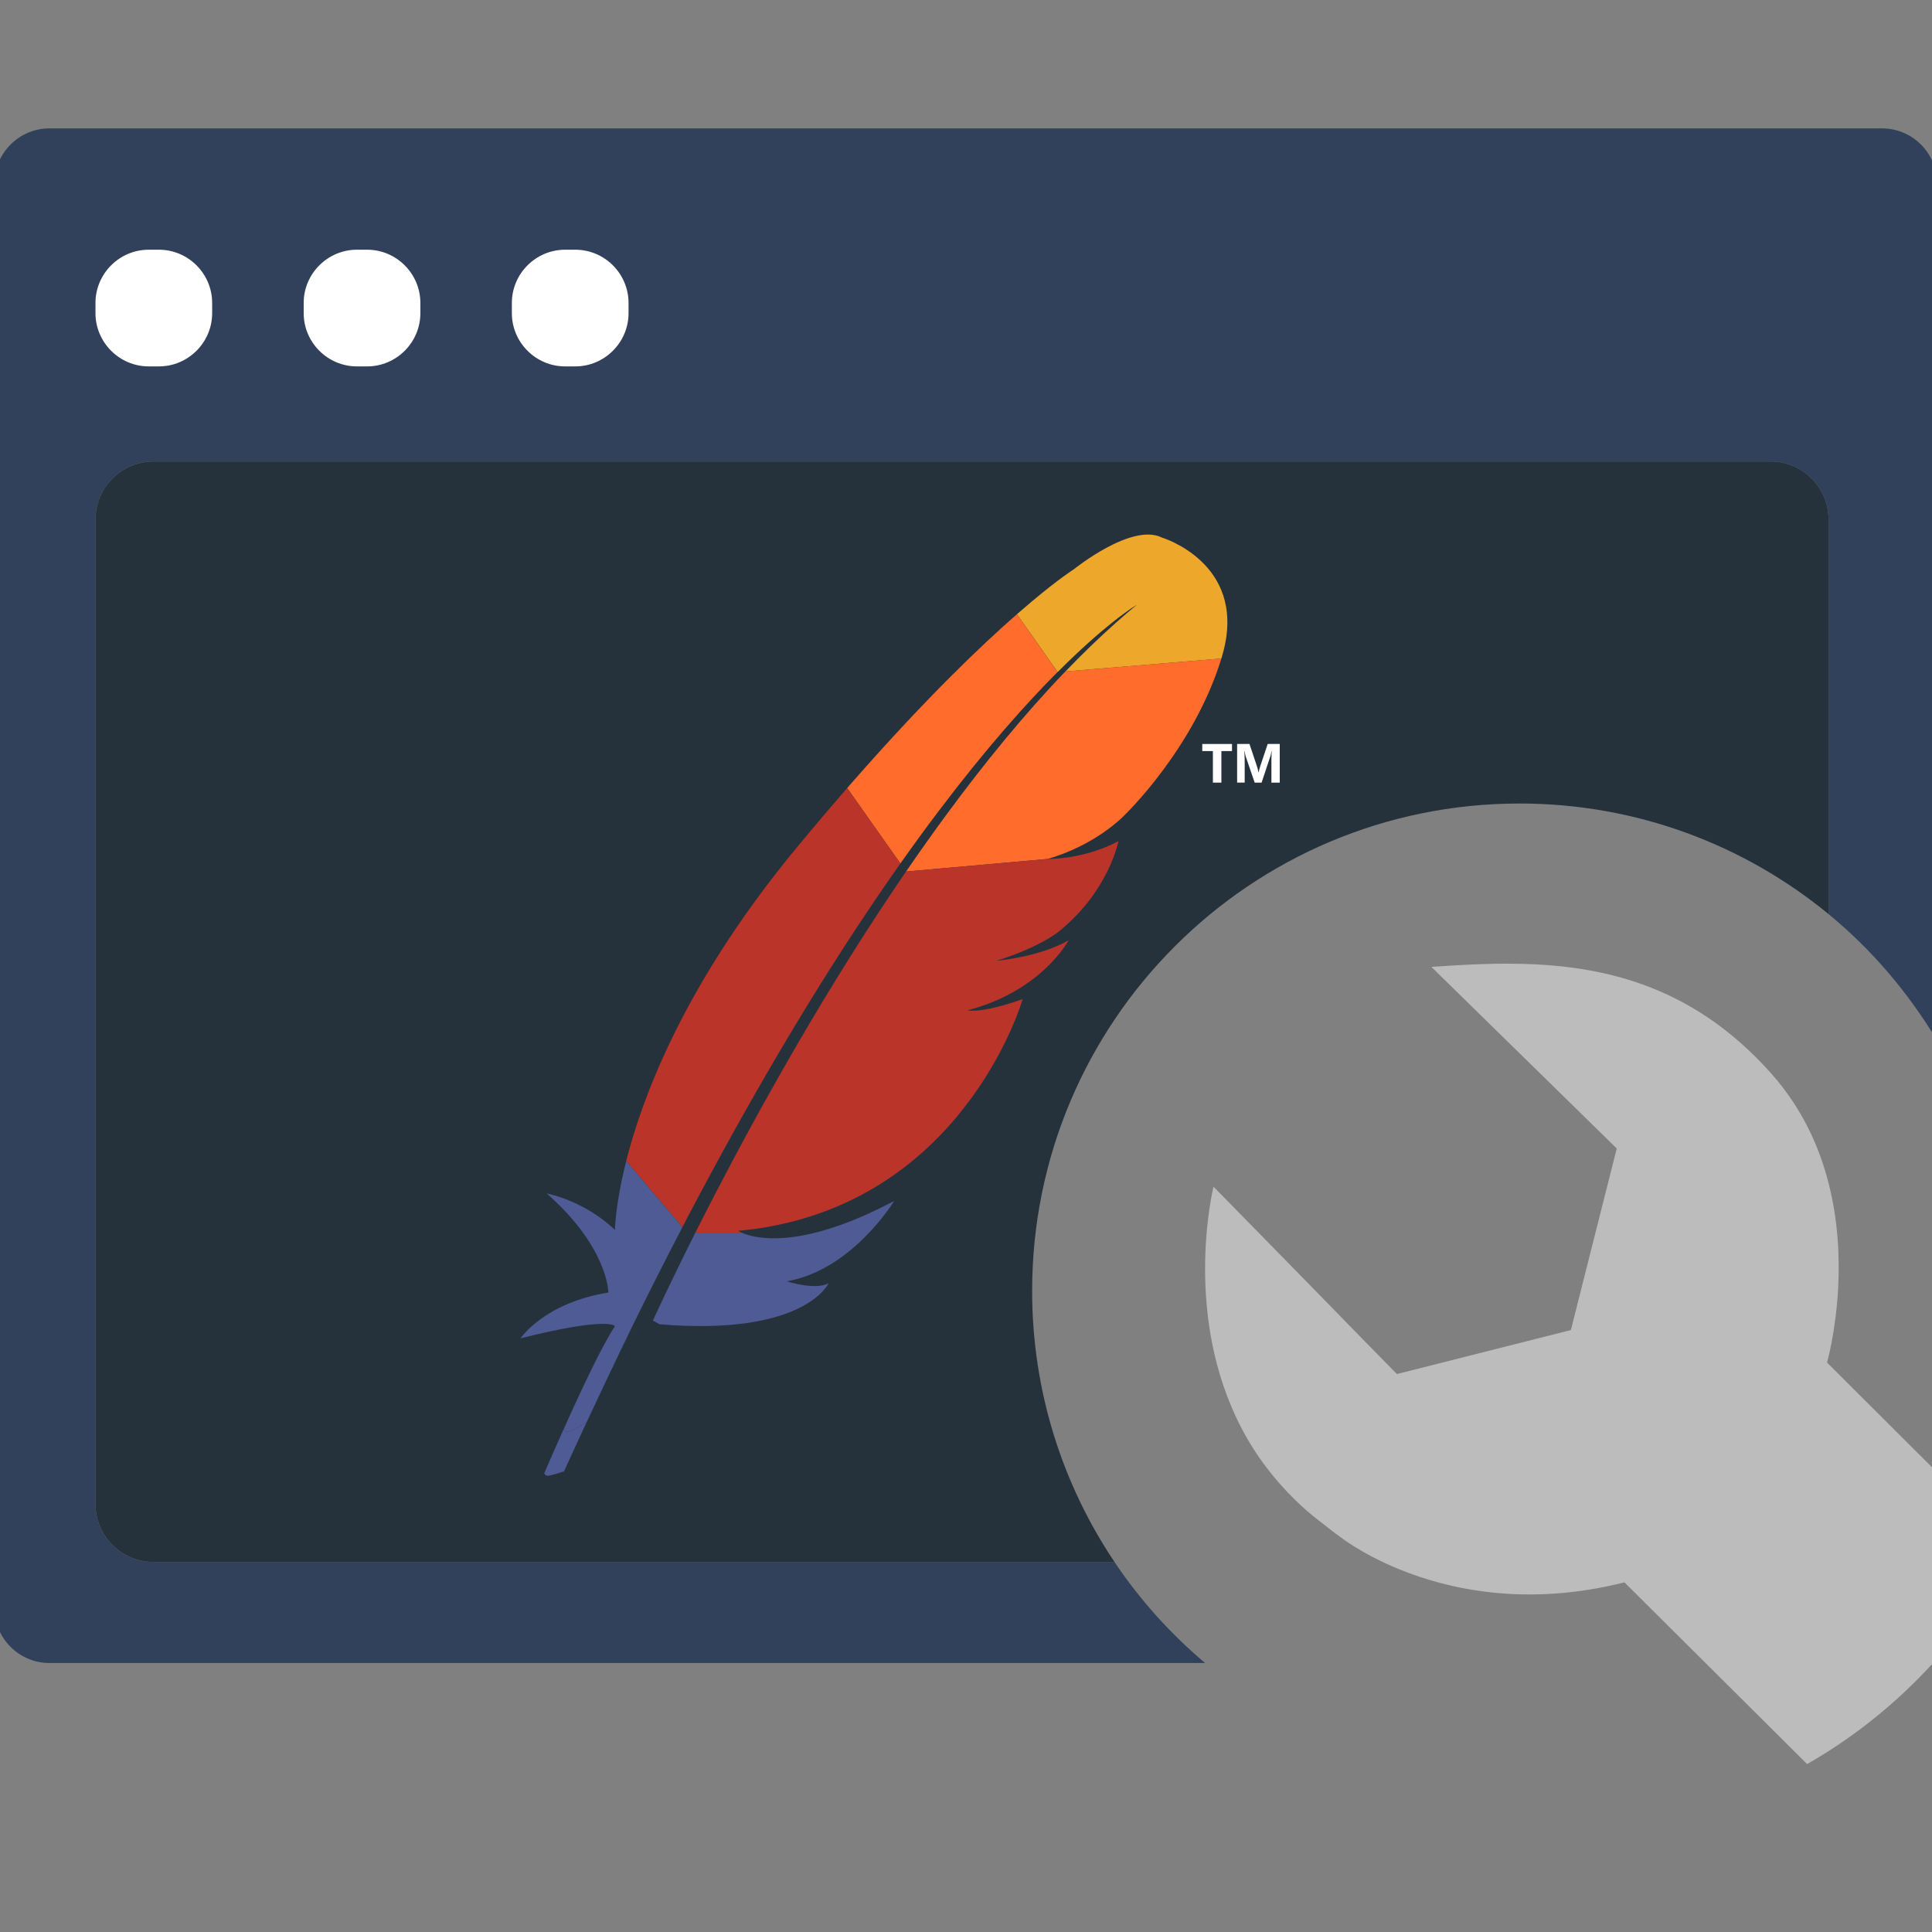 <?xml version="1.0" encoding="utf-8"?>
<!-- Generator: Adobe Illustrator 21.1.0, SVG Export Plug-In . SVG Version: 6.00 Build 0)  -->
<svg version="1.1" xmlns="http://www.w3.org/2000/svg" xmlns:xlink="http://www.w3.org/1999/xlink" x="0px" y="0px"
	 viewBox="0 0 48 48" style="enable-background:new 0 0 48 48;" xml:space="preserve">
<rect x="0" y="0" width="48" height="48" fill="#808080" stroke="none"/>
<style type="text/css">
	.st0{fill:#E0E0E0;}
	.st1{fill:#262626;}
	.st2{fill:#4F5B94;}
	.st3{fill:#15587C;}
	.st4{fill:none;}
	.st5{fill:#BCBCBC;}
	.st6{fill:#FFFFFF;}
	.st7{fill:#D34231;}
	.st8{fill:#666666;}
	.st9{fill:#EDA72B;}
	.st10{fill:#25323C;}
	.st11{fill:#336792;}
	.st12{fill:#32415B;}
	.st13{fill:#84B556;}
	.st14{fill:#6A9638;}
	.st15{fill:#189BD8;}
	.st16{fill:#BA342A;}
	.st17{fill:#FF6C2C;}
	.st18{fill:#8892BF;}
	.st19{fill:#FFFFFF;stroke:#FFFFFF;stroke-width:0.25;stroke-miterlimit:10;}
	.st20{fill:#FFFFFF;stroke:#FFFFFF;stroke-miterlimit:10;}
	.st21{fill:#FF6A1A;}
	.st22{fill:#00AA17;}
	.st23{fill:#FA741D;}
	.st24{fill:none;stroke:#15587C;stroke-miterlimit:10;}
	.st25{fill:none;stroke:#15587C;stroke-width:1.5;stroke-miterlimit:10;}
	.st26{fill:none;stroke:#BA342A;stroke-width:5;stroke-miterlimit:10;}
	.st27{fill:#000004;}
	.st28{fill:#000004;stroke:#FFFFFF;stroke-width:0.5;stroke-miterlimit:10;}
	.st29{fill:#017F00;}
	.st30{fill:none;stroke:#BCBCBC;stroke-miterlimit:10;}
	.st31{fill:#39FF2A;}
	.st32{fill:#FF00B3;}
	.st33{fill:#4DFF00;}
	.st34{fill:#FFFFFF;stroke:#FFFFFF;stroke-width:1.5;stroke-miterlimit:10;}
	.st35{fill:#FFFFFF;stroke:#FFFFFF;stroke-width:0.5;stroke-miterlimit:10;}
	.st36{fill:#FFFFFF;stroke:#BCBCBC;stroke-miterlimit:10;}
</style>
<g id="Layer_1">
	<g>
		<rect x="1.209" y="4.98" class="st6" width="17.553" height="5.08"/>
		<g>
			<path class="st5" d="M49.949,38.397l-1.714-1.709l-2.163-2.157l-0.245-0.245l-0.435-0.434c0,0,0.221-0.767,0.277-1.87
				c0.076-1.494-0.152-3.607-1.654-5.301c-1.011-1.139-2.093-1.82-3.199-2.22c-0.629-0.227-1.265-0.363-1.901-0.438
				c-0.029-0.003-0.058-0.008-0.087-0.011c-0.901-0.098-1.8-0.079-2.672-0.028c-0.199,0.012-0.398,0.024-0.594,0.038l0.616,0.604
				l2.506,2.454l1.484,1.454l-0.093,0.367l-1.047,4.144l-1.76,0.445l-2.562,0.648l-0.107-0.109l-0.953-0.972L32.615,32l-1.232-1.258
				l-1.234-1.259c0,0-0.208,0.836-0.209,2.034c0,0.561,0.044,1.2,0.178,1.873c0.138,0.691,0.37,1.415,0.742,2.121
				c0.348,0.662,0.831,1.305,1.463,1.893c0.179,0.167,0.377,0.326,0.583,0.482c0.126,0.096,0.24,0.196,0.377,0.287
				c0,0,0.523,0.423,1.47,0.811c1.227,0.503,3.166,0.945,5.606,0.329l0.59,0.587l1.672,1.663l2.21,2.199l0.066,0.066
				c2.187-1.251,3.965-3.124,5.103-5.38L49.949,38.397z"/>
		</g>
		<path class="st6" d="M8.868,9.103h0.253c0.728,0,1.323-0.595,1.323-1.323V7.527c0-0.728-0.595-1.323-1.323-1.323H8.868
			c-0.728,0-1.323,0.595-1.323,1.323V7.78C7.545,8.507,8.14,9.103,8.868,9.103z"/>
		<path class="st6" d="M14.04,9.103h0.253c0.728,0,1.323-0.595,1.323-1.323V7.527c0-0.728-0.595-1.323-1.323-1.323H14.04
			c-0.728,0-1.323,0.595-1.323,1.323V7.78C12.717,8.507,13.313,9.103,14.04,9.103z"/>
		<path class="st4" d="M8.868,9.103h0.253c0.728,0,1.323-0.595,1.323-1.323V7.527c0-0.728-0.595-1.323-1.323-1.323H8.868
			c-0.728,0-1.323,0.595-1.323,1.323V7.78C7.545,8.507,8.14,9.103,8.868,9.103z"/>
		<path class="st4" d="M14.04,9.103h0.253c0.728,0,1.323-0.595,1.323-1.323V7.527c0-0.728-0.595-1.323-1.323-1.323H14.04
			c-0.728,0-1.323,0.595-1.323,1.323V7.78C12.717,8.507,13.313,9.103,14.04,9.103z"/>
		<path class="st4" d="M3.695,9.103h0.253c0.728,0,1.323-0.595,1.323-1.323V7.527c0-0.728-0.595-1.323-1.323-1.323H3.695
			c-0.728,0-1.323,0.595-1.323,1.323V7.78C2.372,8.507,2.968,9.103,3.695,9.103z"/>
		<path class="st12" d="M27.689,38.806H3.809c-0.79,0-1.436-0.646-1.436-1.436V12.902c0-0.79,0.646-1.436,1.436-1.436h40.184
			c0.79,0,1.436,0.646,1.436,1.436v9.808c1.072,0.88,1.979,1.947,2.697,3.142V4.554c0-0.75-0.614-1.364-1.364-1.364H1.226
			c-0.75,0-1.364,0.614-1.364,1.364v35.399c0,0.751,0.614,1.364,1.364,1.364H29.94C29.079,40.589,28.318,39.746,27.689,38.806z
			 M12.717,7.527c0-0.728,0.595-1.323,1.323-1.323h0.253c0.728,0,1.323,0.595,1.323,1.323V7.78c0,0.728-0.595,1.323-1.323,1.323
			H14.04c-0.728,0-1.323-0.595-1.323-1.323V7.527z M7.545,7.527c0-0.728,0.595-1.323,1.323-1.323h0.253
			c0.728,0,1.323,0.595,1.323,1.323V7.78c0,0.728-0.595,1.323-1.323,1.323H8.868c-0.728,0-1.323-0.595-1.323-1.323V7.527z
			 M2.372,7.527c0-0.728,0.595-1.323,1.323-1.323h0.253c0.728,0,1.323,0.595,1.323,1.323V7.78c0,0.728-0.595,1.323-1.323,1.323
			H3.695c-0.728,0-1.323-0.595-1.323-1.323V7.527z"/>
		<path class="st10" d="M43.993,11.466H3.809c-0.79,0-1.436,0.646-1.436,1.436V37.37c0,0.79,0.646,1.436,1.436,1.436h23.88
			c-1.291-1.926-2.046-4.241-2.046-6.734c0-6.687,5.421-12.109,12.109-12.109c2.915,0,5.588,1.031,7.678,2.747v-9.808
			C45.429,12.112,44.783,11.466,43.993,11.466z"/>
		<g>
			<g>
				<path class="st4" d="M23.32,20.154l0.194,0.085c0.938-1.276,1.931-2.492,2.956-3.558l-0.194,0.016
					C25.492,17.483,24.495,18.599,23.32,20.154z"/>
				<path class="st4" d="M17.478,29.496l0.298,0.151c1.121-2.161,2.778-5.141,4.734-7.994l-0.14-0.199
					C20.937,23.483,19.289,26.112,17.478,29.496z"/>
				<path class="st2" d="M16.222,32.808l0.163,0.093c3.616,0.302,4.203-1.021,4.203-1.021c-0.326,0.186-1.043-0.046-1.043-0.046
					c1.629-0.279,2.671-1.997,2.671-1.997c-2.345,1.243-3.48,0.926-3.788,0.789h-1.152C16.603,31.966,16.222,32.808,16.222,32.808z"
					/>
				<path class="st9" d="M28.863,13.354c-0.749-0.371-2.183,0.789-2.183,0.789s-0.358,0.224-1.049,0.804
					c-0.113,0.095-0.234,0.199-0.365,0.313l1.011,1.437c0.58-0.581,1.043-0.982,1.373-1.244c0.388-0.308,0.594-0.427,0.594-0.427
					c-0.174,0.143-0.348,0.292-0.52,0.446c-0.422,0.375-0.84,0.78-1.253,1.21l3.873-0.321c0.006-0.019,0.012-0.039,0.018-0.058
					c0.016-0.054,0.03-0.108,0.043-0.16C30.943,13.974,28.863,13.354,28.863,13.354z"/>
				<path class="st17" d="M25.265,15.26c-0.906,0.792-2.234,2.067-3.951,4.015c-0.088,0.099-0.176,0.2-0.266,0.303l1.322,1.875
					c0.328-0.464,0.644-0.897,0.949-1.3c1.175-1.555,2.172-2.671,2.956-3.457L25.265,15.26z"/>
				<path class="st17" d="M26.47,16.681c-1.025,1.066-2.017,2.282-2.956,3.558c-0.342,0.465-0.677,0.938-1.003,1.414l0,0
					l3.518-0.313c1.205-0.348,1.89-1.068,1.89-1.068s1.729-1.643,2.426-3.912L26.47,16.681z"/>
				<path class="st16" d="M21.048,19.579c-0.405,0.465-0.83,0.966-1.275,1.505c-2.565,3.109-3.667,5.773-4.14,7.476
					c-0.027,0.097-0.052,0.192-0.075,0.283l1.395,1.646c0.176-0.338,0.351-0.669,0.525-0.994c1.81-3.384,3.459-6.013,4.892-8.042
					L21.048,19.579z"/>
				<path class="st16" d="M26.354,23.104c1.205-0.998,1.433-2.205,1.433-2.205c-0.88,0.464-1.759,0.441-1.759,0.441l-3.518,0.313
					l0,0c-1.956,2.854-3.613,5.833-4.734,7.994c-0.181,0.349-0.348,0.677-0.5,0.979h1.152c-0.06-0.027-0.089-0.046-0.089-0.046
					c0.344-0.032,0.673-0.081,0.987-0.147c4.763-0.993,6.082-5.611,6.082-5.611c-1.043,0.371-1.368,0.279-1.368,0.279
					c1.857-0.488,2.509-1.741,2.509-1.741c-0.717,0.418-1.792,0.511-1.792,0.511C25.931,23.499,26.354,23.104,26.354,23.104z"/>
				<path class="st2" d="M16.954,30.49l-1.395-1.646c-0.276,1.087-0.281,1.713-0.281,1.713c-0.782-0.743-1.694-0.905-1.694-0.905
					c1.531,1.346,1.531,2.461,1.531,2.461c-1.596,0.255-2.183,1.138-2.183,1.138c2.215-0.557,2.346-0.302,2.346-0.302
					c-0.304,0.46-0.789,1.476-1.269,2.548c0.012,0.046,0.038,0.077,0.087,0.073c0.106-0.008,0.328-0.138,0.479-0.235
					c0.618-1.327,1.146-2.408,1.146-2.408C16.139,32.076,16.55,31.264,16.954,30.49z"/>
				<path class="st2" d="M14.095,35.569c-0.049,0.004-0.075-0.027-0.087-0.073c-0.165,0.368-0.329,0.743-0.486,1.104
					c0.015,0.043,0.046,0.071,0.104,0.064c0.079-0.011,0.232-0.057,0.387-0.109c0.188-0.414,0.378-0.827,0.561-1.22
					C14.423,35.43,14.201,35.561,14.095,35.569z"/>
			</g>
			<g>
				<g>
					<path class="st6" d="M30.61,18.66h-0.265v0.784h-0.211V18.66h-0.264v-0.176h0.739V18.66z"/>
					<path class="st6" d="M31.795,19.444h-0.207V18.87c0-0.062,0.002-0.131,0.008-0.205H31.59c-0.01,0.059-0.02,0.101-0.029,0.127
						l-0.217,0.652h-0.172l-0.221-0.646c-0.007-0.018-0.017-0.062-0.029-0.134h-0.006c0.005,0.094,0.008,0.177,0.008,0.249v0.53
						h-0.188v-0.96h0.307l0.19,0.569c0.015,0.045,0.025,0.091,0.033,0.137h0.004c0.011-0.053,0.023-0.099,0.036-0.139l0.19-0.567
						h0.299V19.444z"/>
				</g>
			</g>
		</g>
	</g>
</g>
<g id="remote_x5F_mysql">
</g>
<g id="addon_x5F_domains">
</g>
<g id="mysql_x5F_database_x5F_wizard">
</g>
<g id="multiphp_x5F_ini_x5F_editor">
</g>
</svg>
